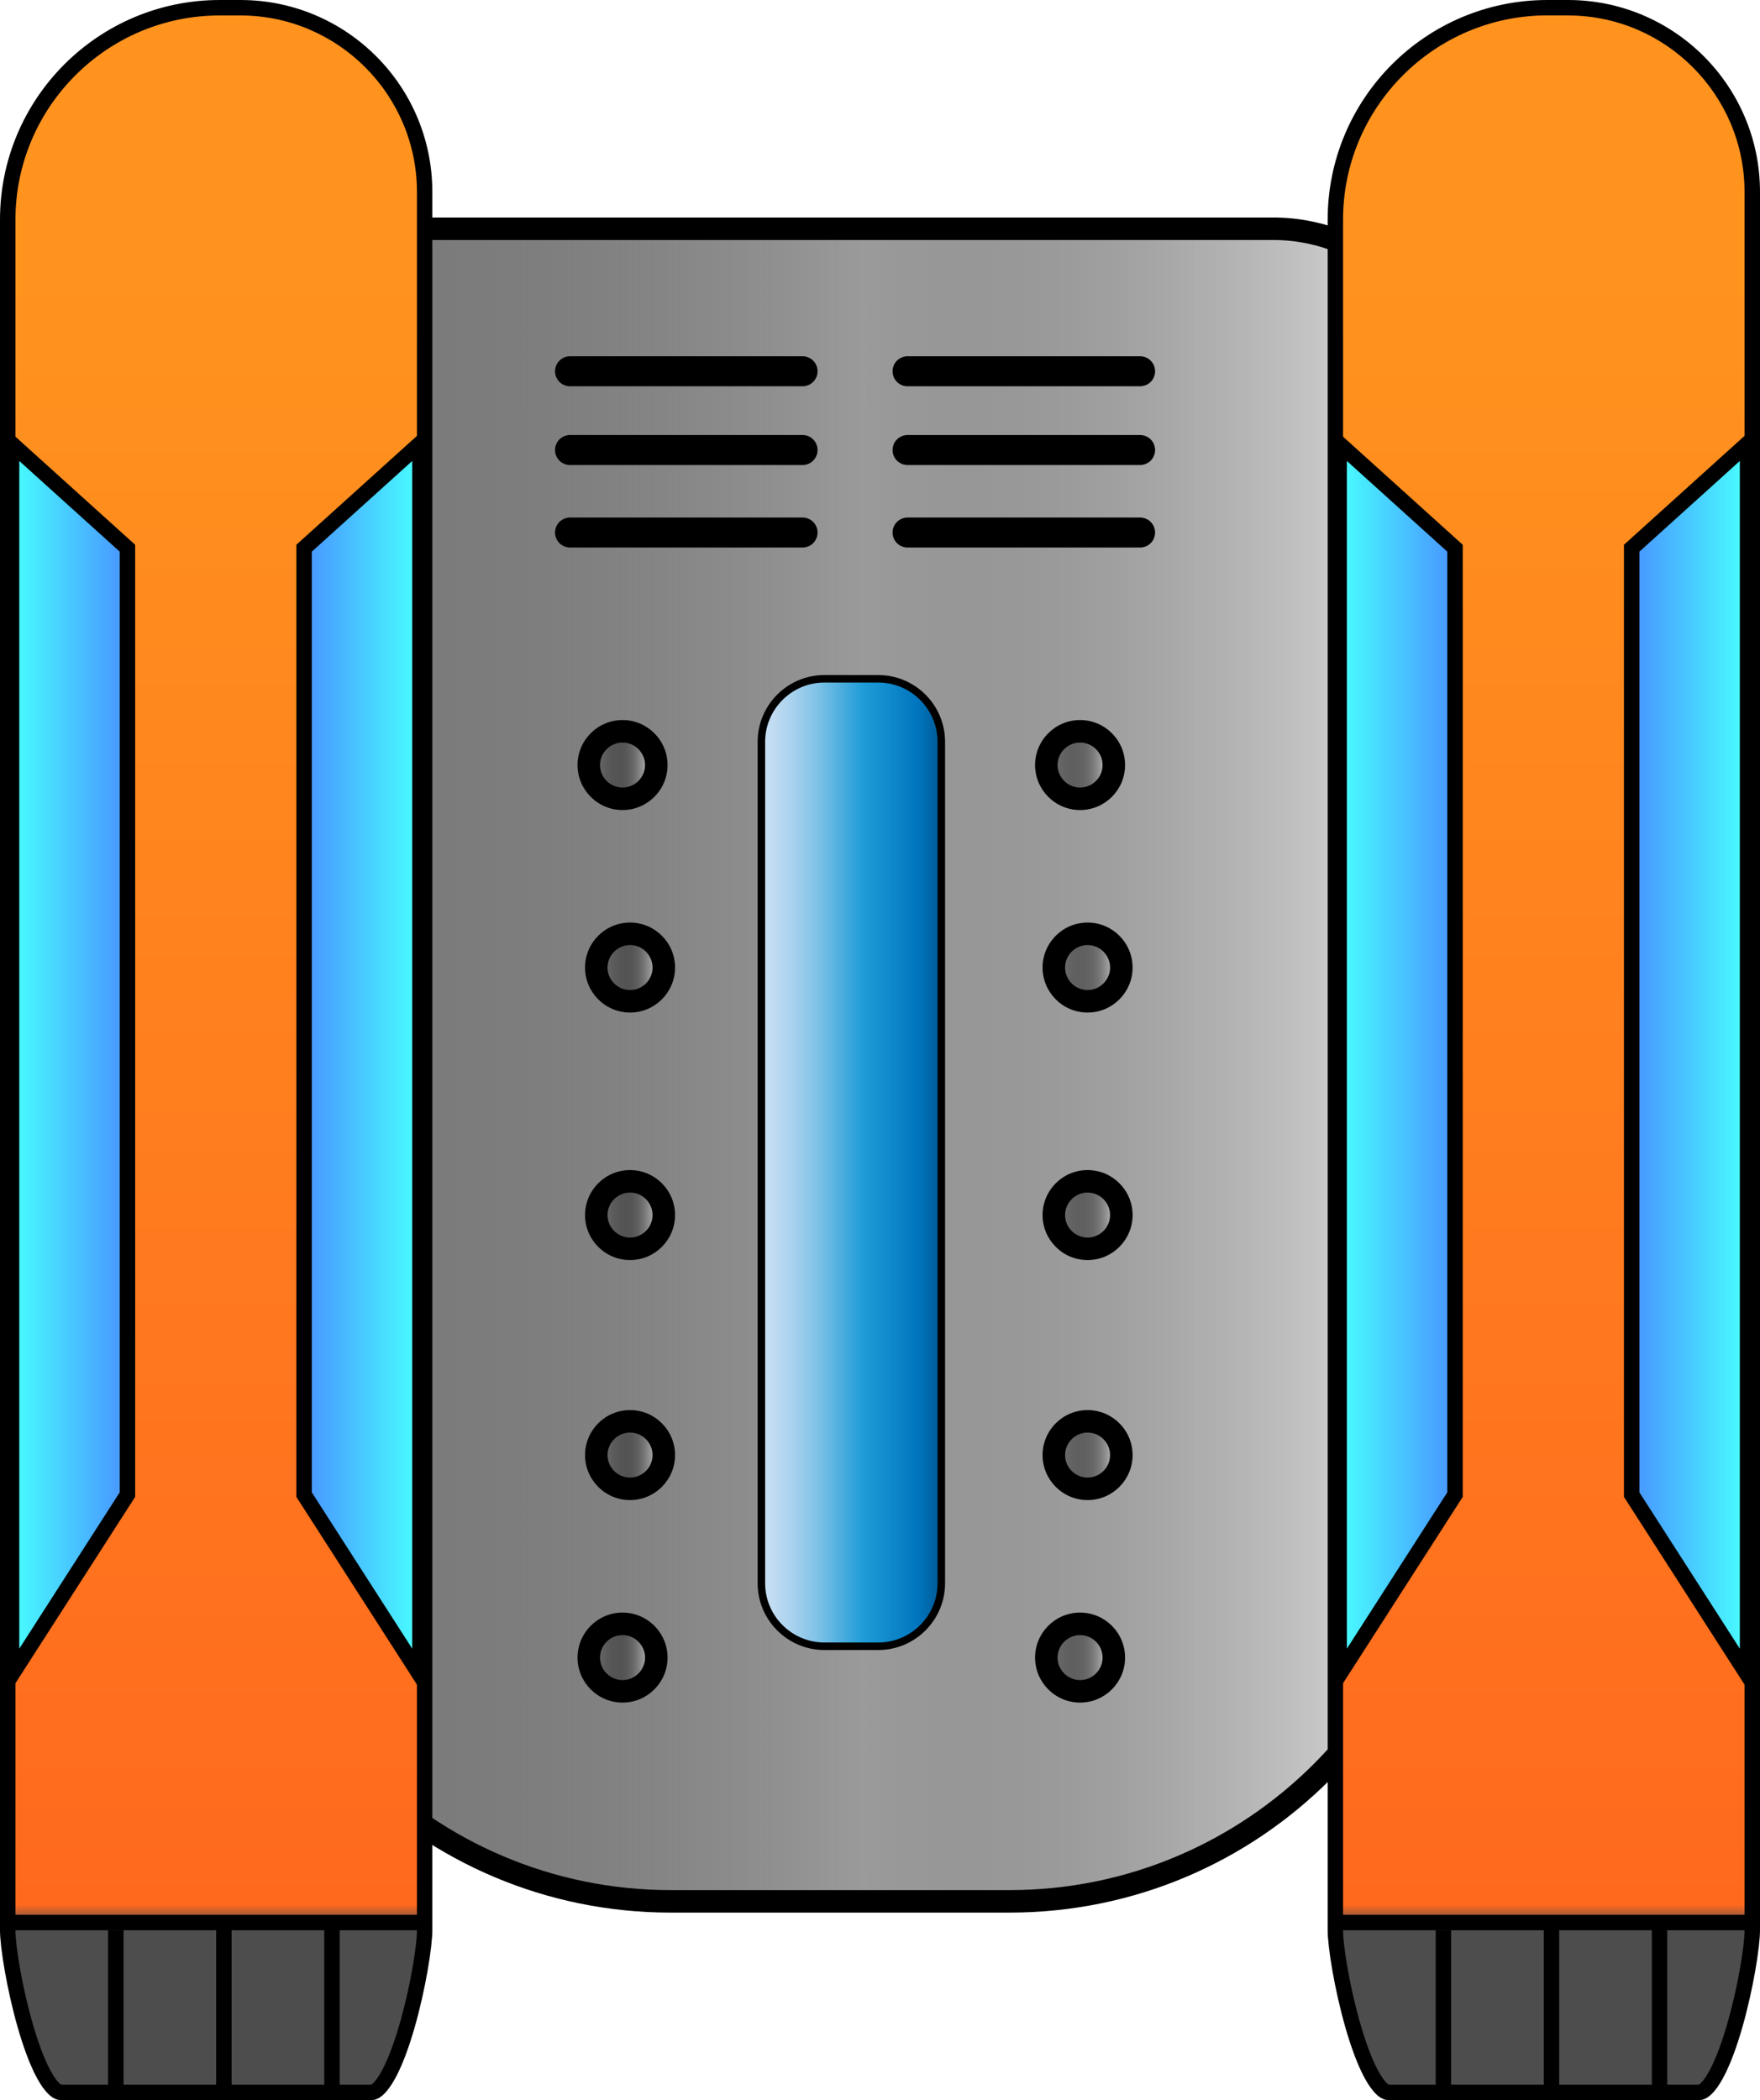 <?xml version="1.0" encoding="UTF-8"?><svg id="Layer_1" xmlns="http://www.w3.org/2000/svg" xmlns:xlink="http://www.w3.org/1999/xlink" viewBox="0 0 234.65 280"><defs><style>.cls-1{fill:url(#linear-gradient-15);}.cls-2{fill:url(#linear-gradient-13);}.cls-3{fill:url(#linear-gradient-2);}.cls-4{fill:url(#linear-gradient-10);}.cls-5{fill:url(#linear-gradient-12);}.cls-6{stroke-linecap:round;stroke-width:4px;}.cls-6,.cls-7,.cls-8,.cls-9,.cls-10,.cls-11{stroke:#000;stroke-miterlimit:10;}.cls-6,.cls-9{fill:none;}.cls-7{fill:url(#linear-gradient-3);}.cls-7,.cls-8,.cls-9,.cls-10,.cls-11{stroke-width:2.06px;}.cls-12{fill:url(#linear-gradient-5);}.cls-13{fill:url(#linear-gradient-8);}.cls-8{fill:url(#linear-gradient-4);}.cls-14{fill:url(#linear-gradient-14);}.cls-15{fill:url(#linear-gradient-17);}.cls-16{fill:url(#linear-gradient-9);}.cls-17{fill:url(#linear-gradient-11);}.cls-10{fill:url(#linear-gradient-7);}.cls-11{fill:url(#linear-gradient-6);}.cls-18{fill:url(#Sky);}.cls-19{fill:url(#linear-gradient-16);}.cls-20{fill:url(#linear-gradient);}</style><linearGradient id="linear-gradient" x1="30.5" y1="142" x2="193.5" y2="142" gradientUnits="userSpaceOnUse"><stop offset="0" stop-color="gray"/><stop offset=".11" stop-color="#696969" stop-opacity=".88"/><stop offset=".52" stop-color="#1a1a1a" stop-opacity=".44"/><stop offset=".57" stop-color="#303030" stop-opacity=".5"/><stop offset=".78" stop-color="#919191" stop-opacity=".77"/><stop offset=".93" stop-color="#cecece" stop-opacity=".93"/><stop offset="1" stop-color="#e6e6e6"/></linearGradient><linearGradient id="Sky" x1="101.5" y1="155" x2="125.5" y2="155" gradientUnits="userSpaceOnUse"><stop offset="0" stop-color="#cce0f4"/><stop offset=".06" stop-color="#c2dcf2"/><stop offset=".17" stop-color="#a9d2ee"/><stop offset=".31" stop-color="#7fc2e7"/><stop offset=".46" stop-color="#46abdd"/><stop offset=".57" stop-color="#1e9cd7"/><stop offset=".87" stop-color="#0075be"/><stop offset=".99" stop-color="#005b97"/></linearGradient><linearGradient id="linear-gradient-2" x1="28.82" y1="1.03" x2="28.82" y2="278.97" gradientUnits="userSpaceOnUse"><stop offset=".13" stop-color="#ff931e"/><stop offset=".91" stop-color="#ff691e"/><stop offset=".92" stop-color="#4d4d4d"/><stop offset="1" stop-color="#4d4d4d"/></linearGradient><linearGradient id="linear-gradient-3" x1="1.54" y1="141.23" x2="16.99" y2="141.23" gradientUnits="userSpaceOnUse"><stop offset="0" stop-color="#48ffff"/><stop offset="1" stop-color="#4893ff"/></linearGradient><linearGradient id="linear-gradient-4" x1="448.54" y1="141.23" x2="463.99" y2="141.23" gradientTransform="translate(504.53) rotate(-180) scale(1 -1)" xlink:href="#linear-gradient-3"/><linearGradient id="linear-gradient-5" x1="205.82" x2="205.82" xlink:href="#linear-gradient-2"/><linearGradient id="linear-gradient-6" x1="178.54" x2="193.99" xlink:href="#linear-gradient-3"/><linearGradient id="linear-gradient-7" x1="271.54" y1="141.23" x2="286.99" y2="141.23" gradientTransform="translate(504.53) rotate(-180) scale(1 -1)" xlink:href="#linear-gradient-3"/><linearGradient id="linear-gradient-8" x1="78.5" y1="102" x2="87.5" y2="102" xlink:href="#linear-gradient"/><linearGradient id="linear-gradient-9" x1="139.5" y1="102" x2="148.5" y2="102" xlink:href="#linear-gradient"/><linearGradient id="linear-gradient-10" x1="79.5" y1="129" x2="88.5" y2="129" xlink:href="#linear-gradient"/><linearGradient id="linear-gradient-11" x1="140.5" y1="129" x2="149.5" y2="129" xlink:href="#linear-gradient"/><linearGradient id="linear-gradient-12" x1="79.5" y1="162" x2="88.5" y2="162" xlink:href="#linear-gradient"/><linearGradient id="linear-gradient-13" x1="140.5" y1="162" x2="149.5" y2="162" xlink:href="#linear-gradient"/><linearGradient id="linear-gradient-14" x1="79.5" y1="194" x2="88.5" y2="194" xlink:href="#linear-gradient"/><linearGradient id="linear-gradient-15" x1="140.5" y1="194" x2="149.5" y2="194" xlink:href="#linear-gradient"/><linearGradient id="linear-gradient-16" x1="78.5" y1="221" x2="87.5" y2="221" xlink:href="#linear-gradient"/><linearGradient id="linear-gradient-17" x1="139.5" y1="221" x2="148.5" y2="221" xlink:href="#linear-gradient"/></defs><path class="cls-20" d="M89.41,253.5c-32.49,0-58.91-26.43-58.91-58.91V54.54c0-13.25,10.78-24.04,24.04-24.04h115.24c13.08,0,23.72,10.64,23.72,23.72v140.38c0,32.48-26.42,58.9-58.9,58.9h-45.18Z"/><path d="M169.78,32c12.25,0,22.22,9.97,22.22,22.22v140.38c0,31.65-25.75,57.4-57.4,57.4h-45.18c-31.66,0-57.41-25.76-57.41-57.41V54.54c0-12.43,10.11-22.54,22.54-22.54h115.24M169.78,29H54.54c-14.1,0-25.54,11.43-25.54,25.54v140.05c0,33.37,27.05,60.41,60.41,60.41h45.18c33.36,0,60.4-27.04,60.4-60.4V54.22c0-13.93-11.29-25.22-25.22-25.22h0Z"/><rect class="cls-18" x="101.5" y="90.5" width="24" height="129" rx="8.41" ry="8.41"/><path d="M117.09,91c4.36,0,7.91,3.55,7.91,7.91v112.17c0,4.36-3.55,7.91-7.91,7.91h-7.17c-4.36,0-7.91-3.55-7.91-7.91v-112.17c0-4.36,3.55-7.91,7.91-7.91h7.17M117.09,90h-7.17c-4.92,0-8.91,3.99-8.91,8.91v112.17c0,4.92,3.99,8.91,8.91,8.91h7.17c4.92,0,8.91-3.99,8.91-8.91v-112.17c0-4.92-3.99-8.91-8.91-8.91h0Z"/><line class="cls-6" x1="76" y1="49.5" x2="107" y2="49.5"/><line class="cls-6" x1="76" y1="60" x2="107" y2="60"/><line class="cls-6" x1="76" y1="71" x2="107" y2="71"/><line class="cls-6" x1="121" y1="49.5" x2="152" y2="49.5"/><line class="cls-6" x1="121" y1="60" x2="152" y2="60"/><line class="cls-6" x1="121" y1="71" x2="152" y2="71"/><path class="cls-3" d="M8.1,278.97c-3.06,0-7.08-15.83-7.08-21.62V29.29C1.03,13.71,13.71,1.03,29.29,1.03h2.75c13.55,0,24.57,11.02,24.57,24.57v231.75c0,5.79-4.01,21.62-7.08,21.62H8.1Z"/><path d="M32.05,2.06c12.98,0,23.54,10.56,23.54,23.54v231.75c0,1.97-.8,7.02-2.1,11.74-1.81,6.6-3.48,8.6-4.01,8.85H8.17c-.53-.25-2.2-2.25-4.01-8.85-1.3-4.72-2.1-9.77-2.1-11.74V29.29C2.06,14.28,14.28,2.06,29.29,2.06h2.75M32.05,0h-2.75C13.12,0,0,13.12,0,29.29v228.06c0,4.48,3.63,22.65,8.1,22.65h41.44c4.48,0,8.1-18.17,8.1-22.65V25.6C57.65,11.46,46.19,0,32.05,0h0Z"/><line class="cls-9" x1="1.03" y1="256.32" x2="56.62" y2="256.32"/><line class="cls-9" x1="15.44" y1="257.35" x2="15.44" y2="280"/><line class="cls-9" x1="29.85" y1="256.32" x2="29.85" y2="278.97"/><line class="cls-9" x1="44.26" y1="256.32" x2="44.26" y2="278.97"/><polygon class="cls-7" points="1.54 59.14 16.99 73.09 16.99 199.27 1.54 223.32 1.54 59.14"/><polygon class="cls-8" points="55.99 59.14 40.54 73.09 40.54 199.27 55.99 223.32 55.99 59.14"/><path class="cls-12" d="M185.1,278.97c-3.06,0-7.08-15.83-7.08-21.62V29.29c0-15.59,12.68-28.27,28.27-28.27h2.75c13.55,0,24.57,11.02,24.57,24.57v231.75c0,5.79-4.01,21.62-7.08,21.62h-41.44Z"/><path d="M209.05,2.06c12.98,0,23.54,10.56,23.54,23.54v231.75c0,1.97-.8,7.02-2.1,11.74-1.81,6.6-3.48,8.6-4.01,8.85h-41.31c-.53-.25-2.2-2.25-4.01-8.85-1.3-4.72-2.1-9.77-2.1-11.74V29.29c0-15.02,12.22-27.24,27.24-27.24h2.75M209.05,0h-2.75c-16.18,0-29.29,13.12-29.29,29.29v228.06c0,4.48,3.63,22.65,8.1,22.65h41.44c4.48,0,8.1-18.17,8.1-22.65V25.6c0-14.14-11.46-25.6-25.6-25.6h0Z"/><line class="cls-9" x1="178.03" y1="256.32" x2="233.62" y2="256.32"/><line class="cls-9" x1="192.44" y1="257.35" x2="192.44" y2="280"/><line class="cls-9" x1="206.85" y1="256.32" x2="206.85" y2="278.97"/><line class="cls-9" x1="221.26" y1="256.32" x2="221.26" y2="278.97"/><polygon class="cls-11" points="178.54 59.14 193.99 73.09 193.99 199.27 178.54 223.32 178.54 59.14"/><polygon class="cls-10" points="232.99 59.14 217.54 73.09 217.54 199.27 232.99 223.32 232.99 59.14"/><circle class="cls-13" cx="83" cy="102" r="4.5"/><path d="M83,99c1.65,0,3,1.35,3,3s-1.35,3-3,3-3-1.35-3-3,1.35-3,3-3M83,96c-3.31,0-6,2.69-6,6s2.69,6,6,6,6-2.69,6-6-2.69-6-6-6h0Z"/><circle class="cls-16" cx="144" cy="102" r="4.5"/><path d="M144,99c1.65,0,3,1.35,3,3s-1.35,3-3,3-3-1.35-3-3,1.35-3,3-3M144,96c-3.31,0-6,2.69-6,6s2.69,6,6,6,6-2.69,6-6-2.69-6-6-6h0Z"/><circle class="cls-4" cx="84" cy="129" r="4.5"/><path d="M84,126c1.65,0,3,1.35,3,3s-1.35,3-3,3-3-1.35-3-3,1.35-3,3-3M84,123c-3.31,0-6,2.69-6,6s2.69,6,6,6,6-2.69,6-6-2.69-6-6-6h0Z"/><circle class="cls-17" cx="145" cy="129" r="4.5"/><path d="M145,126c1.65,0,3,1.35,3,3s-1.35,3-3,3-3-1.35-3-3,1.35-3,3-3M145,123c-3.31,0-6,2.69-6,6s2.69,6,6,6,6-2.69,6-6-2.69-6-6-6h0Z"/><circle class="cls-5" cx="84" cy="162" r="4.5"/><path d="M84,159c1.65,0,3,1.35,3,3s-1.35,3-3,3-3-1.35-3-3,1.35-3,3-3M84,156c-3.31,0-6,2.69-6,6s2.69,6,6,6,6-2.69,6-6-2.69-6-6-6h0Z"/><circle class="cls-2" cx="145" cy="162" r="4.5"/><path d="M145,159c1.65,0,3,1.35,3,3s-1.35,3-3,3-3-1.35-3-3,1.35-3,3-3M145,156c-3.31,0-6,2.69-6,6s2.69,6,6,6,6-2.69,6-6-2.69-6-6-6h0Z"/><circle class="cls-14" cx="84" cy="194" r="4.5"/><path d="M84,191c1.65,0,3,1.35,3,3s-1.35,3-3,3-3-1.35-3-3,1.35-3,3-3M84,188c-3.31,0-6,2.69-6,6s2.69,6,6,6,6-2.69,6-6-2.69-6-6-6h0Z"/><circle class="cls-1" cx="145" cy="194" r="4.5"/><path d="M145,191c1.65,0,3,1.35,3,3s-1.35,3-3,3-3-1.35-3-3,1.35-3,3-3M145,188c-3.31,0-6,2.69-6,6s2.69,6,6,6,6-2.69,6-6-2.69-6-6-6h0Z"/><circle class="cls-19" cx="83" cy="221" r="4.5"/><path d="M83,218c1.65,0,3,1.35,3,3s-1.35,3-3,3-3-1.35-3-3,1.35-3,3-3M83,215c-3.31,0-6,2.69-6,6s2.69,6,6,6,6-2.69,6-6-2.69-6-6-6h0Z"/><circle class="cls-15" cx="144" cy="221" r="4.5"/><path d="M144,218c1.65,0,3,1.35,3,3s-1.35,3-3,3-3-1.35-3-3,1.35-3,3-3M144,215c-3.31,0-6,2.69-6,6s2.69,6,6,6,6-2.69,6-6-2.69-6-6-6h0Z"/></svg>